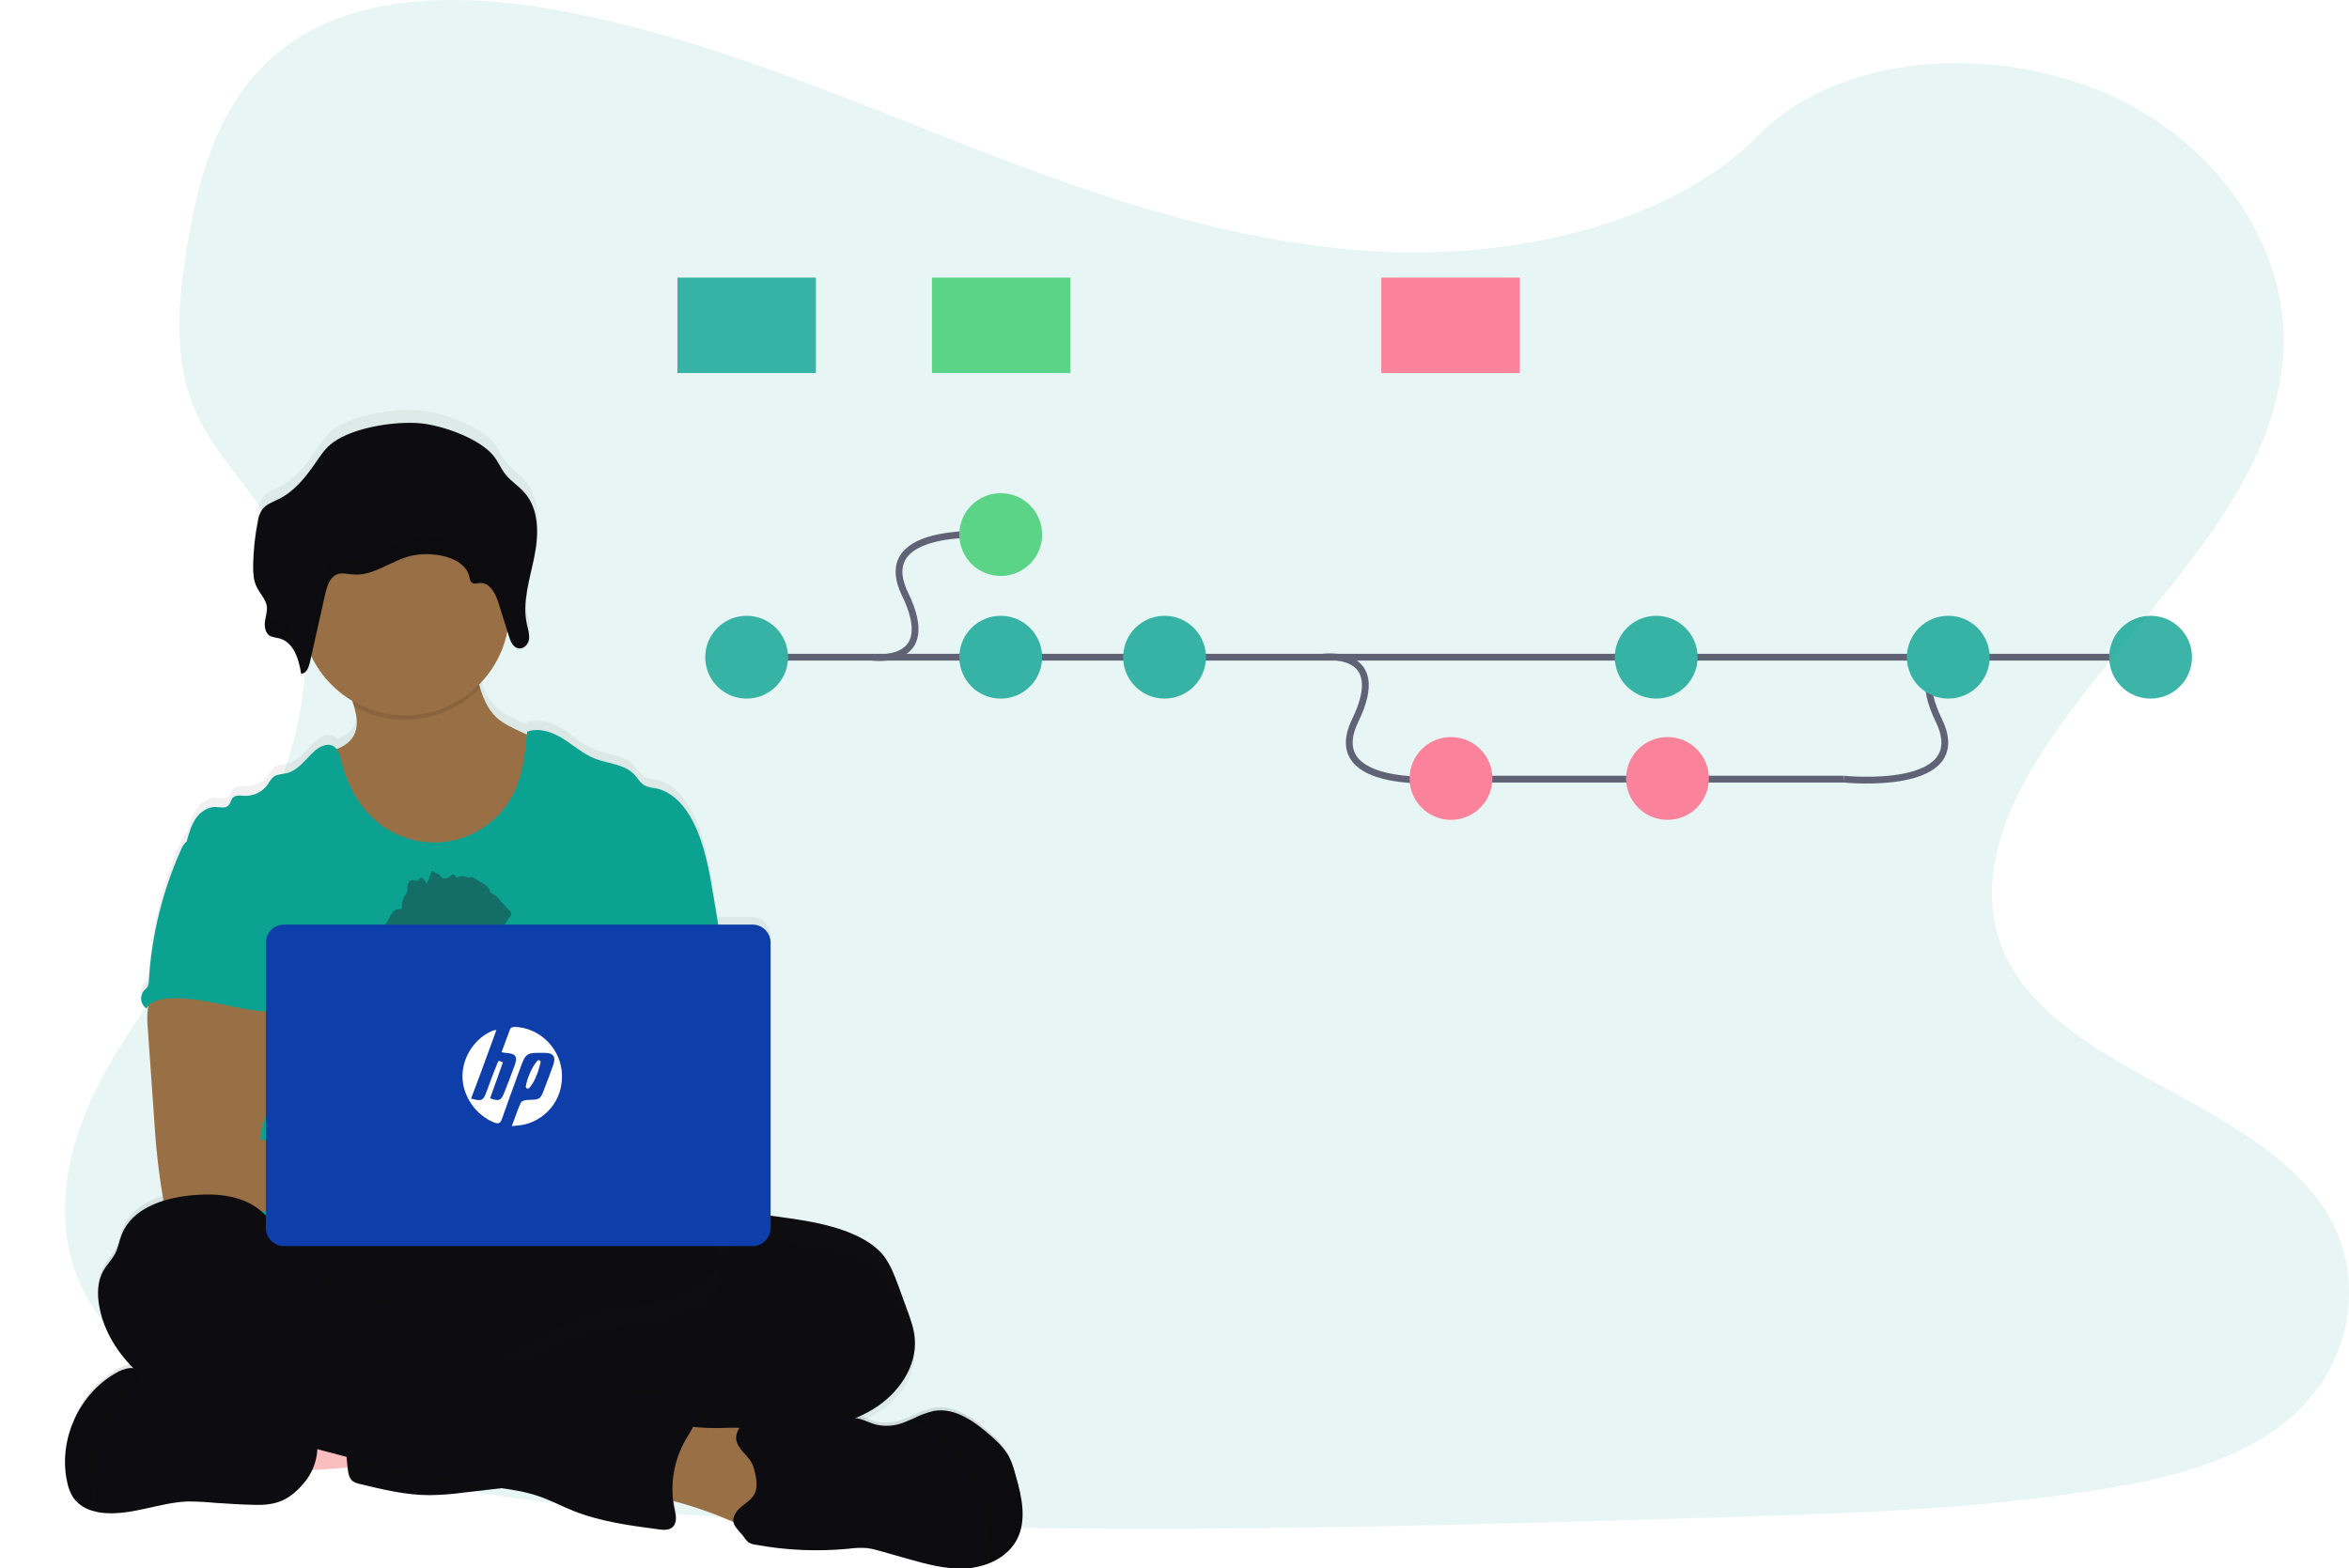 <?xml version="1.0" encoding="utf-8"?>
<!-- Generator: Adobe Illustrator 21.0.2, SVG Export Plug-In . SVG Version: 6.00 Build 0)  -->
<svg version="1.1" id="b543c902-2711-464d-9f40-b15eb324e31e"
	 xmlns="http://www.w3.org/2000/svg" xmlns:xlink="http://www.w3.org/1999/xlink" x="0px" y="0px" viewBox="0 0 1038.2 693.3"
	 style="enable-background:new 0 0 1038.2 693.3;" xml:space="preserve">
<style type="text/css">
	.st0{opacity:0.1;fill:#0BA292;enable-background:new    ;}
	.st1{fill:url(#SVGID_1_);}
	.st2{fill:#FBBEBE;}
	.st3{fill:#0D0D11;}
	.st4{opacity:0.1;fill:#0D0D11;enable-background:new    ;}
	.st5{fill:#996F45;}
	.st6{opacity:0.1;enable-background:new    ;}
	.st7{fill:#0BA292;}
	.st8{fill:#0E0E11;}
	.st9{opacity:5.000000e-02;fill:#0D0D11;enable-background:new    ;}
	.st10{opacity:0.4;fill:#222226;}
	.st11{fill:#0E3EAA;}
	.st12{opacity:0.1;}
	.st13{opacity:0.8;}
	.st14{fill:none;stroke:#3F3D56;stroke-width:3;stroke-miterlimit:10;}
	.st15{fill:#3ACC6C;}
	.st16{fill:#FF6584;}
	.st17{clip-path:url(#SVGID_3_);}
	.st18{fill:#333333;}
	.st19{fill:#FFFFFF;}
</style>
<title>version control</title>
<path class="st0" d="M615.2,111.4c-64.7-2.3-126.4-23.1-185.2-46S312.9,17.2,249.7,5.1C209.1-2.7,162.6-3.8,129.9,18
	c-31.5,21-41.7,57.1-47.2,90.7c-4.1,25.3-6.5,51.8,4.8,75.5c7.8,16.4,21.7,30.2,31.4,46c33.5,54.7,9.8,122.2-26.5,175.6
	c-17,25.1-36.7,49-49.9,75.7s-19.2,57.3-7.7,84.5c11.4,27,38.5,47.2,67.9,61.5c59.7,28.9,130,37.2,198.6,41.9
	c151.8,10.4,304.5,5.9,456.7,1.4c56.3-1.7,112.9-3.4,168.3-12.1c30.8-4.8,62.6-12.5,84.9-31c28.4-23.5,35.4-63.4,16.4-92.9
	c-31.9-49.5-120-61.8-142.3-114.9c-12.3-29.2,0.3-61.8,18.2-88.9c38.2-58.2,102.3-109.2,105.7-175.7c2.3-45.7-28.5-91.4-76.1-113
	C883.1,19.6,813.8,22.5,777,60C739,98.5,672.4,113.4,615.2,111.4z"/>
<linearGradient id="SVGID_1_" gradientUnits="userSpaceOnUse" x1="320.863" y1="-99.978" x2="320.863" y2="411.143" gradientTransform="matrix(1 0 0 -1 -80.89 592.65)">
	<stop  offset="0" style="stop-color:#808080;stop-opacity:0.25"/>
	<stop  offset="0.54" style="stop-color:#808080;stop-opacity:0.12"/>
	<stop  offset="1" style="stop-color:#808080;stop-opacity:0.1"/>
</linearGradient>
<path class="st1" d="M448.7,651.5c-1-3.6-2-7.3-4-10.4c-1.9-2.7-4.1-5.1-6.5-7.2c-7.3-6.6-16.1-13.3-25.8-11.6
	c-3,0.7-5.8,1.7-8.5,3.1c-1.4,0.7-2.8,1.3-4.3,1.8c-4.1,1.7-8.5,2.1-12.8,1.1c-2.2-0.6-4.3-1.7-6.4-2.3c-1-0.3-2.1-0.5-3.1-0.7
	c2.1-0.9,4.1-2,6.1-3.2c10.8-6.6,19.4-18.5,18.2-31.3c-0.4-4.3-1.9-8.4-3.3-12.5l-3.8-10.6c-1.7-4.6-3.4-9.3-6.4-13.1
	c-3.4-4.3-8.2-7.2-13.1-9.3c-10.6-4.6-22.3-6.3-33.8-7.8l-0.8-0.1V413.3c0-4.4-3.6-8-8-8h-15.1c-0.7-4.1-1.3-8.2-2-12.2
	c-1.9-11.6-3.9-23.4-9.2-33.9c-3.5-6.8-9.1-13.4-16.6-14.7c-1.5-0.1-2.9-0.5-4.3-1c-2.2-1.1-3.4-3.5-5.1-5.3
	c-4.4-4.6-11.5-4.6-17.3-7c-5.2-2-9.4-5.9-14.1-8.9s-10.5-5.1-15.7-3.1c0,0.4-0.1,0.8-0.1,1.1l-3.3-1.5c-3.6-1.7-7.3-3.4-10.2-6.1
	c-3.7-3.5-5.7-8.1-7.2-13.1c-0.2-0.5-0.3-1-0.5-1.5c6.4-6.5,10.7-14.8,12.4-23.8l0.8,2.6c0.2,0.6,0.4,1.2,0.6,1.7
	c0.4,1.1,1.1,2.1,2,2.8c0.3,0.2,0.5,0.4,0.8,0.5c0.3,0.1,0.6,0.2,0.9,0.2c0.4,0.1,0.8,0,1.2-0.1c1.4-0.4,2.5-1.4,3-2.8
	c0.2-0.4,0.3-0.8,0.4-1.2c0-0.3,0.1-0.5,0.1-0.8c0-0.1,0-0.2,0-0.2s0-0.4,0-0.5s0-0.2,0-0.3s0-0.3,0-0.5v-0.3c0-0.2-0.1-0.4-0.1-0.6
	s0-0.1,0-0.2c0-0.3-0.1-0.5-0.2-0.8c0-0.1,0-0.1,0-0.2s-0.1-0.4-0.1-0.6s-0.1-0.3-0.1-0.4v-0.1l0,0c-0.1-0.4-0.2-0.8-0.3-1.2
	c-0.7-3.5-0.9-7-0.5-10.6c0.6-5.2,1.6-10.3,2.9-15.4l0.2-0.9c0.1-0.4,0.2-0.7,0.2-1.1c0.2-0.7,0.3-1.4,0.5-2.2l0,0l0.4-1.8l0.3-1.6
	v-0.2c0.6-3.7,0.7-7.5,0.4-11.2l0,0c-0.5-5.2-2.1-10.2-5.6-14.1c-2.5-2.8-5.8-4.9-8.1-7.8c-2.2-2.7-3.4-6.1-5.7-8.8
	c-6.2-7.5-22.3-13.2-32.1-14.2c-11.3-1.1-29.4,1.7-38.5,8.4c-3.4,2.5-5.7,6-8,9.4c-4.3,6.3-9.2,12.5-16.1,16
	c-2.6,1.3-5.6,2.3-7.3,4.6c-1,1.6-1.7,3.3-1.9,5.2c-1.3,6.5-2,13.1-2.1,19.8l0,0c0,0.8,0,1.7,0,2.5c0,2.5,0.6,5,1.6,7.2
	c0.2,0.3,0.3,0.7,0.5,1l0.1,0.2c1.2,1.7,2.3,3.6,3.2,5.5c0.2,0.5,0.4,1.1,0.5,1.7c0.2,1.5,0.1,2.9-0.3,4.4l0,0
	c0,0.2-0.1,0.4-0.1,0.7l-0.1,0.4c0,0.1,0,0.3-0.1,0.4c-0.1,0.4-0.1,0.9-0.2,1.3l0,0c-0.2,1.2-0.1,2.3,0.2,3.5c0.3,1.3,1.1,2.4,2.2,3
	c0.6,0.3,1.2,0.5,1.8,0.6c0.6,0.1,1.3,0.2,1.9,0.3c0.8,0.2,1.6,0.5,2.3,0.9c0.7,0.3,1.3,0.7,1.9,1.2c0.3,0.3,0.6,0.5,0.8,0.8
	c0.5,0.6,1,1.3,1.4,1.9c0.2,0.4,0.4,0.7,0.6,1.1c0.7,1.4,1.3,3,1.7,4.5c0.3,0.9,0.5,1.9,0.7,2.8c0.1,0.4,0.2,0.8,0.2,1.3
	s0.1,0.8,0.2,1.2l0,0c0.3,0,0.5-0.1,0.8-0.2c1.5-0.5,2.3-2.2,2.8-3.9c0.1-0.3,0.1-0.5,0.2-0.8c0.2-1,0.5-2.1,0.7-3.1
	c3.9,8.4,10.3,15.4,18.3,20.1c0.3,0.8,0.6,1.6,0.8,2.5c1.3,4.5,1.9,9.3-0.3,13.2c-1.6,2.8-4.3,4.5-7.4,5.7c-0.4-0.6-1-1.1-1.6-1.4
	c-2.6-1.3-5.8,0.3-8,2.3c-4,3.6-7.3,8.8-12.5,10c-1.9,0.4-4,0.4-5.6,1.5c-1,1-1.9,2.1-2.6,3.4c-2.3,3.3-6.2,5.3-10.2,5.1
	c-1.8-0.1-4-0.5-5.3,0.8c-0.9,1-1,2.6-2,3.5c-1.3,1.3-3.5,0.7-5.4,0.6c-3.6-0.1-6.9,2.1-8.9,5.1s-3,6.5-4,10v0.1
	c-0.3,0.2-0.5,0.4-0.7,0.6c-1,1-1.7,2.3-2.2,3.6c-8.1,18.4-12.9,38.1-14.1,58.2c0,1-0.2,1.9-0.6,2.8c-0.4,0.6-0.9,1.1-1.5,1.6
	c-2,2.4-1.6,5.9,0.8,7.9c0,0,0.1,0.1,0.1,0.1c0.3-0.5,0.6-1,1.1-1.4c-0.1,0.5-0.2,0.9-0.3,1.3c-0.4,2.9-0.4,5.9-0.1,8.8
	c0.9,13.9,1.9,27.8,2.9,41.7c0.3,3.9,0.5,7.8,0.9,11.8c0.7,7.6,1.7,15.1,3,22.7c0.1,0.3,0.1,0.7,0.2,1c-8.1,2.6-15.4,7.3-18.4,15.1
	c-1.1,2.7-1.5,5.6-2.8,8.2c-1.4,2.8-3.8,5.1-5.3,7.9c-2.7,4.8-2.8,10.6-1.8,16c1.9,10.5,7.5,19.8,15,27.4c-0.3,0-0.7,0-1,0
	c-2.4,0.3-4.8,1.1-6.8,2.5c-15.8,9.2-24.8,29-21.5,47.1c0.7,3.5,1.8,7.1,4.1,9.8c2,2.1,4.5,3.7,7.3,4.5c1.7,0.5,3.5,0.9,5.4,1
	c12.3,1,24.2-4.7,36.5-5.2c4.1-0.1,8.2,0.1,12.2,0.6c5.9,0.5,11.9,0.8,17.9,0.9c9.7,0.2,15.1-2.3,21.3-9.6c1.5-1.8,2.8-3.8,3.8-5.9
	c5.3-0.3,11.1-0.8,15.3-1.1l0.1,0.6c0.2,2,0.6,4.3,2.2,5.6c0.9,0.6,1.9,1,3,1.2c10.1,2.5,20.3,5,30.7,5c4.9-0.1,9.8-0.5,14.6-1.1
	l18.3-2.1c5.3,0.7,10.6,1.8,15.7,3.4c5.3,1.8,10.2,4.5,15.4,6.6c12,4.9,24.9,6.6,37.7,8.3c2.2,0.3,4.7,0.5,6.3-1
	c2.1-2,1.4-5.3,0.8-8.1c-0.2-1.2-0.4-2.3-0.6-3.5c8.6,2.3,17.1,5.2,25.2,8.8l1.4,0.6c0.4,2.2,2.4,3.9,4.4,6.3c0.6,1,1.4,1.9,2.2,2.7
	c1,0.6,2,1,3.2,1.1c13.5,2.5,27.3,3.1,40.9,1.8c2.8-0.4,5.6-0.5,8.4-0.3c2.1,0.3,4.1,0.7,6.1,1.4l11.6,3.3
	c8.5,2.4,17.3,4.9,26.1,4.4c1.8-0.1,3.6-0.4,5.3-0.8c7-1.6,13.5-5.5,16.9-11.8C453.5,671.4,451.3,660.9,448.7,651.5z"/>
<path class="st2" d="M125,649.5c-2.1-4.8-4.1-10.3-2-15.1c1.4-2.8,3.7-5.1,6.6-6.3c2.9-1.2,5.9-1.9,9-2.2c9.7-1.3,19.5-1.4,29.3-0.4
	c0.7,5.6-0.8,11.3-2.1,16.8c-1.2,5-1.8,5.7-7,6C155.5,648.5,125.8,651.3,125,649.5z"/>
<ellipse class="st3" cx="214.1" cy="577.2" rx="143" ry="40"/>
<ellipse class="st4" cx="222.6" cy="579.7" rx="143" ry="40"/>
<path class="st5" d="M239.7,366c-4.9,9.5-13,16.9-22.9,20.8c-5.8,2.1-12,3.3-18.2,3.5c-6.8,0.3-13.7-0.1-20.1-2.5
	c-8.6-3.1-15.7-9.4-21-16.8s-9-15.8-12.2-24.3c-1.7-4.4-3.3-9.1-2.5-13.8c5.1-1.2,10.8-2.9,13.4-7.5c2.3-3.9,1.6-8.6,0.3-13.1
	c-0.4-1.3-0.8-2.5-1.2-3.7c-1-2.9-4.4-8.4-2-10.9c1.5-1.6,7.9-2.4,10.1-3.4c6.8-3.1,13.1-7.7,20.6-9.2c6.5-1.3,13.1-0.1,19.6,1.3
	c0.9,0.1,1.7,0.4,2.4,0.9c0.8,0.7,1.5,1.6,1.8,2.7c1.8,4.5,2.9,9.4,4.4,14.1c1.5,4.9,3.5,9.5,7.2,13c2.9,2.7,6.6,4.4,10.2,6.1
	l8.9,4.1c1.6,0.6,3,1.5,4.2,2.7c1.2,1.6,1.9,3.5,2,5.4C246.3,345.8,244.6,356.5,239.7,366z"/>
<path class="st6" d="M212.2,304c-14.5,15.1-37.4,18.5-55.7,8.3c-0.4-1.3-0.8-2.5-1.2-3.7c-1-2.9-4.4-8.4-2-10.9
	c1.5-1.6,7.9-2.4,10.1-3.4c6.8-3.1,13.1-7.7,20.6-9.2c6.5-1.3,13.1-0.1,19.6,1.3c0.9,0.1,1.7,0.4,2.4,0.9c0.8,0.7,1.5,1.6,1.8,2.7
	C209.7,294.4,210.8,299.4,212.2,304z"/>
<circle class="st5" cx="179.1" cy="270.2" r="46"/>
<path class="st7" d="M319.2,419.4l-3.8-22.9c-1.9-11.5-3.9-23.2-9.2-33.5c-3.5-6.8-9.1-13.2-16.6-14.6c-1.5-0.1-2.9-0.5-4.3-1
	c-2.2-1.1-3.4-3.4-5.1-5.2c-4.4-4.5-11.5-4.6-17.3-6.9c-5.2-2-9.4-5.9-14.1-8.8s-10.5-5-15.8-3.1c-0.8,9-1.7,18.1-5.5,26.3
	c-9.2,19.7-32.5,28.2-52.2,19c-2.5-1.2-4.9-2.6-7.1-4.2c-8.9-6.7-14.6-17.1-17.3-27.9c-0.6-2.6-1.4-5.7-3.8-6.9
	c-2.6-1.3-5.8,0.3-8,2.2c-4,3.6-7.3,8.7-12.5,9.9c-1.9,0.4-4,0.4-5.6,1.5c-1.1,1-1.9,2.1-2.6,3.4c-2.3,3.3-6.2,5.2-10.2,5.1
	c-1.8-0.1-4-0.5-5.3,0.8c-0.9,1-1,2.6-2,3.5c-1.4,1.3-3.5,0.7-5.4,0.6c-3.6-0.1-6.9,2.1-8.9,5s-3,6.4-4,9.9
	c10.9,24.3,20.9,48.7,31.9,73c0.5,0.9,0.8,1.9,0.8,3c-0.2,1.1-0.7,2.1-1.4,3c-5.4,8.6-5.2,19.4-4.6,29.6s1.3,20.8-3.2,29.9
	c-1.2,2.5-2.8,4.8-4,7.3c-2.7,5.6-3.7,23.7-2.1,29.7h226.1c-4.3-11.8-2.7-35.6-1.8-48.2c0.6-8.8-1-17.6-1.7-26.4
	C321.1,454.4,322.2,437.4,319.2,419.4z"/>
<path class="st5" d="M65.4,445.6c-0.4,2.9-0.4,5.8-0.1,8.7l2.9,41.3c0.3,3.9,0.5,7.8,0.9,11.7c0.7,7.5,1.7,15,3,22.5
	c0.1,2.2,1.9,3.9,4.1,3.9c12.6,2.7,25.7,2.6,38.6,1.8c19.7-1.1,39.4-3.6,59.1-3.2c5.1,0.1,11,0,14.1-4s1.3-10.5-2.7-13.7
	c-4-3.2-9.5-4-14.6-4c-6.8-0.1-13.7,0.9-20.5,0.5c-6.3-0.4-12.4-1.9-18.4-3.4l-17-4.2c0.6-5.2,2.6-10,4.5-14.9
	c3.3-8.7,6.5-17.6,6.5-26.9s-3.4-19.1-11.1-24.4c-6.3-4.4-14.3-5.2-21.9-5c-5.6,0.2-15.1-1.2-20.2,1
	C68.4,435.1,66.1,441.7,65.4,445.6z"/>
<path class="st8" d="M332.4,538c3.4-1.3,7.1-0.8,10.7-0.3c11.6,1.6,23.4,3.2,34.1,7.9c5,2.2,9.8,5.1,13.3,9.4
	c3,3.9,4.8,8.6,6.5,13.2l3.9,10.7c1.5,4.1,3,8.2,3.4,12.5c1.2,12.8-7.5,24.9-18.4,31.5c-10.9,6.6-23.8,9-36.3,11.5
	c-12.5,2.5-25.1,5.2-37.6,8.1c-5.8,1.5-11.7,2.7-17.7,3.5c-13.4,1.5-27.3-0.7-40,3.7c-5,1.8-10,4.4-15.2,5.7
	c-3.5,0.7-7,1.3-10.5,1.6l-24,2.8c-4.9,0.7-9.8,1-14.7,1.1c-10.5,0-20.8-2.5-31-5c-1.1-0.2-2.1-0.6-3-1.2c-1.6-1.3-2-3.5-2.2-5.6
	c-1-9.1-1.9-18.2-2.7-27.3c-0.2-3-0.4-6.2,1.2-8.7c2-3,6-4,9.5-4.6c15.2-2.5,30.7-3.6,46.1-3.2c5.9-5.9,15.5-5.9,23.2-9.1
	c2.8-1.3,5.6-2.8,8.2-4.5c13.7-8.1,29.1-13,44.9-14.3c3.1-0.1,6.2-0.5,9.2-1.3c5.9-1.9,11.4-6.9,17.5-5.7c0.8-2.1,1.3-4.9,3-6.4
	c0.9-0.7,1.9-1.2,2.7-2c1.7-1.7,1.8-4.4,1.6-6.8s-0.8-4.9-0.2-7.2c0.3-0.9,0.6-1.7,1.1-2.5C321.7,540.2,326.3,537.5,332.4,538z"/>
<path class="st9" d="M332.2,548.1c3.4-1.2,7.1-0.8,10.7-0.3c11.6,1.5,23.3,3,34.1,7.2c5,2,9.8,4.7,13.2,8.6c3,3.5,4.8,7.9,6.5,12.1
	l3.9,9.8c1.5,3.7,3,7.5,3.4,11.5c1.2,11.7-7.5,22.8-18.4,28.9c-10.9,6.1-23.8,8.3-36.3,10.6c-12.5,2.3-25.1,4.8-37.6,7.5
	c-5.8,1.4-11.7,2.5-17.7,3.2c-13.3,1.4-27.3-0.7-40,3.4c-5,1.6-10,4.1-15.2,5.2c-3.5,0.7-7,1.2-10.5,1.5l-24,2.5
	c-4.9,0.6-9.8,1-14.7,1c-10.5,0-20.8-2.3-31-4.6c-1.1-0.2-2.1-0.6-3-1.1c-1.6-1.2-2-3.3-2.2-5.1c-1-8.3-1.9-16.7-2.7-25
	c-0.2-2.7-0.4-5.7,1.2-7.9c2-2.8,5.9-3.7,9.5-4.2c15.2-2.3,30.6-3.3,46-3c5.9-5.4,15.5-5.4,23.2-8.4c2.8-1.2,5.6-2.6,8.2-4.1
	c13.7-7.4,29.1-11.9,44.9-13.1c3.1-0.1,6.2-0.5,9.2-1.2c5.9-1.7,11.4-6.4,17.5-5.2c0.8-1.9,1.3-4.5,3-5.8c0.9-0.7,1.9-1.1,2.7-1.9
	c1.7-1.6,1.8-4.1,1.6-6.3c-0.3-2.2-0.8-4.5-0.2-6.6c0.3-0.8,0.6-1.6,1.1-2.3C321.6,550.1,326.2,547.7,332.2,548.1z"/>
<path class="st3" d="M134.2,655.7c-6.2,7.2-11.6,9.7-21.3,9.5c-6-0.1-11.9-0.5-17.9-0.9c-4.1-0.4-8.2-0.6-12.2-0.6
	c-12.3,0.5-24.3,6.1-36.6,5.1c-1.8-0.1-3.6-0.5-5.4-1c-2.8-0.8-5.3-2.3-7.3-4.4c-2.4-2.7-3.5-6.2-4.1-9.7
	c-3.3-17.9,5.7-37.5,21.5-46.6c2.1-1.3,4.4-2.2,6.8-2.4c2.4,0,4.8,0.5,6.9,1.5l0.1,0.1c6.4,2.6,12.2,6.5,17.1,11.4
	c0.7,0.9,1.6,1.6,2.6,2.1c1,0.4,2,0.6,3.1,0.6l13.1,0.8c2.2,0.1,4.4,0.4,6.6,0.9c2.4,0.8,4.7,1.8,6.9,3c7.1,3.2,14.9,4,22.6,5.2
	c0.7,0,1.4,0.3,2,0.8c0.3,0.4,0.5,0.8,0.6,1.3C141.7,640.6,139.7,649.3,134.2,655.7z"/>
<path class="st6" d="M64.9,606.3c-5.1,4.9-9.5,10.4-13.1,16.4c-5.8,10-9.5,21.1-10.7,32.5c-0.5,4.2-0.5,8.4-0.1,12.6
	c-2.8-0.8-5.3-2.3-7.3-4.4c-2.4-2.7-3.5-6.2-4.1-9.7c-3.3-17.9,5.7-37.5,21.5-46.6c2.1-1.3,4.4-2.2,6.8-2.4c2.4,0,4.8,0.5,6.9,1.5
	L64.9,606.3z"/>
<path class="st5" d="M319.3,631.2c7.4-0.2,15.6-0.6,21,4.4c5.2,4.7,5.8,12.4,6.2,19.3l0.4,8.1c0.1,2.5,0.2,5-0.8,7.3
	c-1.8,4-6.6,5.9-11,5.7c-4.4-0.2-8.5-2.2-12.5-3.9c-10.9-4.7-22.3-8.3-34-10.7c0.4-5.6,1-11.1,1.9-16.7c0.6-3.8,0.7-10.2,3.3-13.4
	c2.7-3.4,6.2-1.5,9.9-0.9C308.9,631.1,314.1,631.4,319.3,631.2z"/>
<path class="st3" d="M125.1,550.1c0,1-1.6,0-1.7-1.1c-1.1-8.1-7.5-14.8-15-18s-16-3.4-24.1-2.6c-12.3,1.2-26,5.8-30.5,17.3
	c-1.1,2.7-1.5,5.6-2.8,8.2c-1.4,2.8-3.8,5.1-5.3,7.8c-2.7,4.7-2.8,10.5-1.8,15.9c2.6,14.3,12.4,26.5,24.2,35s25.7,13.5,39.5,18.1
	c36.5,12,74,21,112,26.8c6.2,0.9,12.4,1.8,18.3,3.8c5.3,1.8,10.2,4.4,15.4,6.5c12,4.8,24.9,6.5,37.7,8.2c2.2,0.3,4.7,0.5,6.3-1
	c2.1-1.9,1.4-5.3,0.8-8.1c-2.2-10.5-0.3-21.5,5.1-30.8c2.1-3.6,4.9-7.3,4.5-11.5c-0.5-4.9-5.3-8.3-10.1-9.1s-9.7,0.4-14.6,1
	c-1.7,0.2-3.5,0.4-5-0.5c-0.7-0.5-1.4-1.1-1.9-1.7c-6.8-6.6-17.2-8-25.5-3.6c-1.8,1-4.5-1.2-6.4-2.1l-21-9.5
	c-24.2-10.9-48.4-21.9-74-28.8c-2-0.4-4-1.2-5.7-2.4c-1.3-1-2.2-2.4-3.4-3.5c-2.6-2.4-6.1-3.4-9.2-5.1S124.4,553.5,125.1,550.1z"/>
<path class="st3" d="M449.3,680.8c-3.4,6.2-9.9,10.1-16.9,11.7c-1.8,0.4-3.5,0.7-5.3,0.8c-8.9,0.5-17.6-1.9-26.1-4.3l-11.6-3.3
	c-2-0.6-4-1.1-6.1-1.4c-2.8-0.2-5.6-0.1-8.4,0.3c-13.7,1.3-27.5,0.7-41-1.8c-1.1-0.1-2.2-0.5-3.2-1.1c-0.8-0.8-1.6-1.7-2.2-2.7
	c-3.1-3.8-6.5-6-2.8-11c2.2-2.9,6.1-4.3,7.8-7.7s0.6-8.1-0.4-11.5c-1.3-4.8-5.8-6.8-7.4-11.2c-1.2-3.3,0.8-7.1,3.8-8.9
	s6.7-1.9,10.2-1.5c3.5,0.5,6.9,1.4,10.4,1.7c10.3,0.8,20.8-4.5,30.6-1.5c2.2,0.7,4.2,1.7,6.4,2.3c4.3,1,8.8,0.6,12.8-1.1
	c1.4-0.5,2.8-1.2,4.3-1.8c2.7-1.4,5.6-2.4,8.5-3.1c9.6-1.7,18.5,5,25.8,11.5c2.5,2.1,4.7,4.5,6.5,7.1c2,3.1,3.1,6.8,4,10.3
	C451.7,661.8,453.9,672.3,449.3,680.8z"/>
<path class="st6" d="M449.3,680.8c-3.4,6.2-9.9,10.1-16.9,11.7c2.7-5.3,4-11.2,3.5-17.2c-0.6-9.5-4.8-18.5-10.1-26.4
	c-3.3-4.9-7-9.4-11.1-13.6c-3.2-3.2-7.1-5.7-10.5-8.7c2.7-1.4,5.6-2.4,8.5-3.1c9.6-1.7,18.5,5,25.8,11.5c2.5,2.1,4.7,4.5,6.5,7.1
	c2,3.1,3.1,6.8,4,10.3C451.7,661.8,453.9,672.3,449.3,680.8z"/>
<path class="st10" d="M167.3,417.5c1-1.1,1.3-2.3,1-3.7c-0.1-0.5,0.2-0.9,0.4-1.3c0.3-0.7,0.8-1.3,0.4-2.1c-0.3-0.6,0.1-1.4,0.5-1.6
	c1.8-0.8,2.1-2.7,3-4.1c0.9-1.6,1.9-3,4-2.8c0.8,0.1,1-0.3,1-1.1c0-2,0.6-3.9,1.8-5.6c0.6-0.9,0.7-1.9,0.7-3c0.1-2.7,1.2-3.6,3.8-3
	c0.5,0.1,0.8,0.4,1.2-0.4c0.6-1.2,1.6-1.1,2.3,0c0.4,0.6,0.8,1.2,1.4,1.5c0.7-1.6,1.3-3.3,1.9-4.9c0.1-0.3,0.7-0.7,0.7-0.6
	c0.5,1.7,2.7,0.8,3.3,2.5c0.5,1.3,2.5,1.3,4.1,0.1c1-0.7,1.8-1.5,2.6,0.1c0.3,0.6,0.9,0.5,1.2,0.2c1.4-0.8,2.6-0.4,4,0.1
	c0.9,0.4,1.9-0.5,2.7,0.2c2.4,2.1,6.4,2.5,7.4,6.2c0.1,0.4,0.6,0.6,0.9,0.8c0.9,0.6,2,1.1,2.7,2c1.6,2.1,3.4,4,5.3,5.9
	c0.8,0.9,0.3,1.8-0.2,2.4c-1.3,1.3-1.8,3.3-3.4,4.4c-0.5,0.4-0.7,1.4-0.6,2.3c0.4,3.9,0.6,4.1,4.5,2.8c1.4-0.4,2.6-0.5,3.8,0.3
	c0.7,0.5,0.7,0.6,0.2,1.2c-1.4,1.6-1.5,3-0.1,4.7c0.8,0.9,1.3,2.1,2.5,2.7c0.9,0.5,0.6,1.8,1.4,2.5c2.1,1.9,4.1,4.1,6.9,5
	c6.5,2.1,13,4.2,19.5,6.4c1.3,0.4,2.5,0.7,3.8,0.6c1.8,0,3.7,0,5.5,0c0.2,1-0.6,1.3-1.1,1.7c-6,5.3-11.4,11.2-17,16.9
	c-1.6,1.6-3.4,3.1-4.6,5.1c-0.2,0.3-0.5,0.5-0.9,0.5c-2,0-3.9,0.2-5.9-0.1c-2.7-0.4-8.2,1.7-9.5,4c-0.8,1.5-2.2,1.2-3.4,1.4
	c-1.7,0.3-3.4,0.4-4.7,1.8c-0.9,0.9-2.3,0-3.4,0.4c-1.9,0.5-3.4-0.6-4.7-1.8c-0.5-0.5-0.9-0.5-1.5-0.2c-1.3,0.6-2.6,1.3-4,1.7
	c-2.1,0.6-2.6,2.8-4,4c-0.4,0.4-0.5,0.8-1.2,0.3c-0.9-0.7-2.1-0.4-3-0.6c-2.3-0.3-4.6-0.9-7-0.8c-1.2,0.1-1.8-1.1-2.7-1.6
	c-2-1.1-3.8-2.7-5.8-3.9c-1.6-0.9-3.5-0.9-5.3-0.9c-3.5,0-4.9-1.5-4.6-5.1c0.2-1.9-1-2.8-2.7-2c-0.7,0.3-0.8,0-1.2-0.4
	c-2.2-2.6-2.6-6-4-8.9c-0.6-1.1-1.5-2.3-3-2.9c-1.3-0.5-1.9-1.8-2.5-2.9c-1.1-1.7-2.5-2.7-4.4-3.1c-0.5-0.1-0.9-0.1-1.4-0.2
	c-2.7-0.6-2.7-0.7-0.9-3.1c0.1-0.2,0.2-0.4,0.2-0.6c0.1-0.7-0.4-1.8,0.6-2c1.1-0.3,2.2-0.3,3.3,0.1c1.7,0.6,3.2-0.3,3.2-2.1
	c0-1.6,0-3.2-0.3-4.8c-0.3-2,0.5-3.9,1.4-5.7c0.4-0.7,0.7-1.3,0.4-2.3c-0.5-1.3,0.2-2.5,1.1-3.5
	C165.7,415.6,166.5,416.7,167.3,417.5z"/>
<path class="st7" d="M82.1,372.3c-1,1-1.7,2.2-2.2,3.5C71.8,394,67,413.5,65.8,433.4c0,1-0.2,1.9-0.6,2.8c-0.4,0.6-0.9,1.1-1.5,1.6
	c-2,2.3-1.7,5.8,0.7,7.8c0.1,0.1,0.2,0.2,0.3,0.2c1.6-3.1,5.6-4.1,9.1-4.4c16.8-1.3,33.2,6.5,50.1,5.9c-1.2-4.1-2.9-8.1-3.9-12.2
	c-4.3-18.5,6.4-38.6-0.1-56.4c-1.3-3.6-3.5-7.1-6.9-8.6c-1.4-0.6-2.9-1-4.4-1.2c-4.3-0.8-12.7-4.1-16.9-2.7
	c-1.5,0.5-2.1,1.9-3.4,2.8C86.2,370.2,83.7,370.6,82.1,372.3z"/>
<path class="st11" d="M125.5,408.7h207.1c4.4,0,8,3.6,8,8v126.1c0,4.4-3.6,8-8,8H125.5c-4.4,0-8-3.6-8-8V416.6
	C117.6,412.2,121.1,408.7,125.5,408.7z"/>
<path class="st3" d="M147.3,195.5c-3.4,2.4-5.7,5.9-8,9.3c-4.3,6.2-9.2,12.4-16.1,15.8c-2.6,1.3-5.6,2.3-7.3,4.6
	c-1,1.5-1.7,3.3-1.9,5.1c-1.3,6.5-2,13-2.1,19.6c0,3.3,0.1,6.7,1.6,9.6c1.4,2.8,3.8,5.2,4.4,8.2c0.4,2.4-0.5,4.8-0.8,7.1
	s0.2,5.2,2.4,6.4c1.2,0.4,2.4,0.7,3.7,0.9c6.6,1.5,8.9,9.3,9.9,15.7c2.3-0.1,3.3-2.7,3.8-4.8l6.9-30.8c0.8-3.3,2-7.2,5.3-8.4
	c2.2-0.8,4.7,0,7,0.1c9.1,0.8,16.9-6.3,25.8-8.3c2.9-0.6,5.8-0.8,8.7-0.6c7.1,0.4,15.3,3.3,16.8,9.8c0.3,1.1,0.4,2.4,1.4,2.9
	s2,0.1,3.1,0c4.5-0.5,7.1,4.6,8.4,8.7l4.7,15c0.7,2.3,1.9,4.9,4.3,5.2c2.3,0.3,4.2-1.9,4.5-4s-0.4-4.3-0.9-6.5
	c-2.2-9.9,1.2-19.9,3.2-29.8s2.4-21.2-4.5-28.8c-2.5-2.8-5.8-4.8-8.1-7.7c-2.2-2.7-3.4-6.1-5.7-8.7c-6.3-7.4-22.3-13.1-32.1-14
	C174.6,186.1,156.4,188.9,147.3,195.5z"/>
<g class="st12">
	<path d="M229.4,279.8c-2.5-0.3-3.6-3-4.3-5.2c-1.6-5-3.1-10-4.7-15c-1.3-4.1-3.9-9.2-8.4-8.7c-1,0.1-2.2,0.5-3.1,0
		s-1.1-1.8-1.4-2.9c-1.5-6.6-9.7-9.5-16.8-9.8c-2.9-0.2-5.8,0-8.7,0.6c-8.9,2-16.7,9-25.8,8.3c-2.4-0.2-4.8-0.9-7-0.1
		c-3.4,1.2-4.6,5-5.3,8.4l-6.9,30.8c-0.5,2.1-1.5,4.7-3.8,4.8c-1-6.4-3.2-14.2-9.9-15.7c-1.3-0.1-2.5-0.4-3.7-0.9
		c-0.9-0.5-1.6-1.2-1.9-2.1c-0.2,0.9-0.4,1.9-0.5,2.8c-0.3,2.4,0.2,5.2,2.4,6.4c1.2,0.4,2.4,0.7,3.7,0.9c6.6,1.5,8.9,9.3,9.9,15.7
		c2.3-0.1,3.3-2.7,3.8-4.8l6.9-30.8c0.8-3.3,2-7.2,5.3-8.4c2.2-0.8,4.7,0,7,0.1c9.1,0.8,16.9-6.3,25.8-8.3c2.9-0.6,5.8-0.8,8.7-0.6
		c7.1,0.4,15.3,3.3,16.8,9.8c0.3,1.1,0.4,2.4,1.4,2.9s2,0.1,3.1,0c4.5-0.5,7.1,4.6,8.4,8.7c1.6,5,3.1,10,4.7,15
		c0.7,2.3,1.9,4.9,4.3,5.2c2.3,0.3,4.2-1.9,4.5-4c0.2-1.8-0.1-3.6-0.6-5.3C232.6,279,231,279.9,229.4,279.8z"/>
	<path d="M117.8,260.8c-0.5-3-3-5.4-4.4-8.2c-0.9-1.9-1.4-3.9-1.5-6c0,1.1-0.1,2.2-0.1,3.4c0,3.3,0.1,6.7,1.6,9.6
		c1.1,2.3,2.9,4.3,3.9,6.6C117.8,264.4,118,262.6,117.8,260.8z"/>
	<path d="M236.3,239.5c-1.8,8.7-4.7,17.6-3.8,26.3c0.6-6.5,2.5-12.9,3.8-19.3c1.1-4.9,1.5-9.9,1.2-14.8
		C237.2,234.3,236.8,236.9,236.3,239.5z"/>
</g>
<g class="st13">
	<line class="st14" x1="330" y1="290.5" x2="955.1" y2="290.5"/>
	<path class="st14" d="M385.6,290.5c0,0,29.9,4.1,14.4-27.9s42-26,42-26"/>
	<path class="st14" d="M584.6,290.5c0,0,29.9-4.1,14.4,27.9s42,26,42,26"/>
	<path class="st14" d="M871.3,290.5c0,0-29.9-4.1-14.4,27.9s-42,26-42,26"/>
	<line class="st14" x1="814.9" y1="344.4" x2="649.9" y2="344.4"/>
	<circle class="st7" cx="330" cy="290.5" r="18.3"/>
	<circle class="st15" cx="442.3" cy="236.3" r="18.3"/>
	<circle class="st7" cx="442.3" cy="290.5" r="18.3"/>
	<circle class="st7" cx="514.7" cy="290.5" r="18.3"/>
	<circle class="st16" cx="641.3" cy="344.1" r="18.3"/>
	<circle class="st16" cx="737" cy="344.1" r="18.3"/>
	<circle class="st7" cx="732" cy="290.5" r="18.3"/>
	<circle class="st7" cx="950.5" cy="290.5" r="18.3"/>
	<circle class="st7" cx="861.1" cy="290.5" r="18.3"/>
	<rect x="299.4" y="122.7" class="st7" width="61.2" height="42.2"/>
	<rect x="411.9" y="122.7" class="st15" width="61.2" height="42.2"/>
	<rect x="610.5" y="122.7" class="st16" width="61.2" height="42.2"/>
</g>
<g>
	<defs>
		<rect id="SVGID_2_" x="-685" y="124.3" width="720" height="540"/>
	</defs>
	<clipPath id="SVGID_3_">
		<use xlink:href="#SVGID_2_"  style="overflow:visible;"/>
	</clipPath>
	<g class="st17">
		<path class="st18" d="M-72.8,654.6c-1.8-2-0.8-3.3-1.6-5.5C-72.3,651.2-73.4,652.5-72.8,654.6z"/>
	</g>
</g>
<g>
	<path class="st19" d="M219.4,455.3c-0.9,0.1-1.2,0.1-1.4,0.2c-7.9,3.1-13.6,11.5-13.6,20.2c0,8.8,6,17.4,14.1,20.5
		c1.8,0.7,2.7,0.3,3.3-1.5c2.5-7.2,5.2-14.4,7.8-21.6c2.8-7.8,2.8-7.8,11.2-7.7c3.8,0,5,1.7,3.7,5.4c-1.2,3.4-2.5,6.8-3.8,10.2
		c-1.9,5.1-1.9,5-7.4,5.2c-1.1,0-2.7,0.4-3.1,1.2c-1.5,3.3-2.6,6.7-4,10.4c1.2-0.1,1.9-0.2,2.7-0.3c9.1-0.6,19.6-8.6,19.5-21.9
		c-0.1-11.8-9.6-21.4-21.1-21.7c-0.6,0-1.6,0.4-1.8,0.9c-1.3,3.3-2.5,6.8-3.8,10.3c0.8,0.1,1.3,0.3,1.7,0.3c4.7,0.3,5.6,1.6,3.9,6
		c-1.4,3.9-2.9,7.7-4.4,11.5c-1.4,3.6-2.2,4-6.3,2.6c1.9-5.3,3.8-10.6,5.7-15.9c-0.3-0.2-1.5-0.5-1.8-0.7c-0.7,0.8-0.8,1.5-1.2,2.5
		c-1.5,3.6-2.8,7.3-4.2,11c-1.5,4.2-2.2,4.5-6.9,3.2C212,475.7,215.6,465.7,219.4,455.3z M237.4,469c-2.1,2.4-4.3,7.2-5,11.1
		c-0.2,0.9,0.9,1.5,1.5,0.8c1.8-1.8,3.8-6,5-11.2C239.2,468.9,238,468.2,237.4,469z"/>
</g>
</svg>
